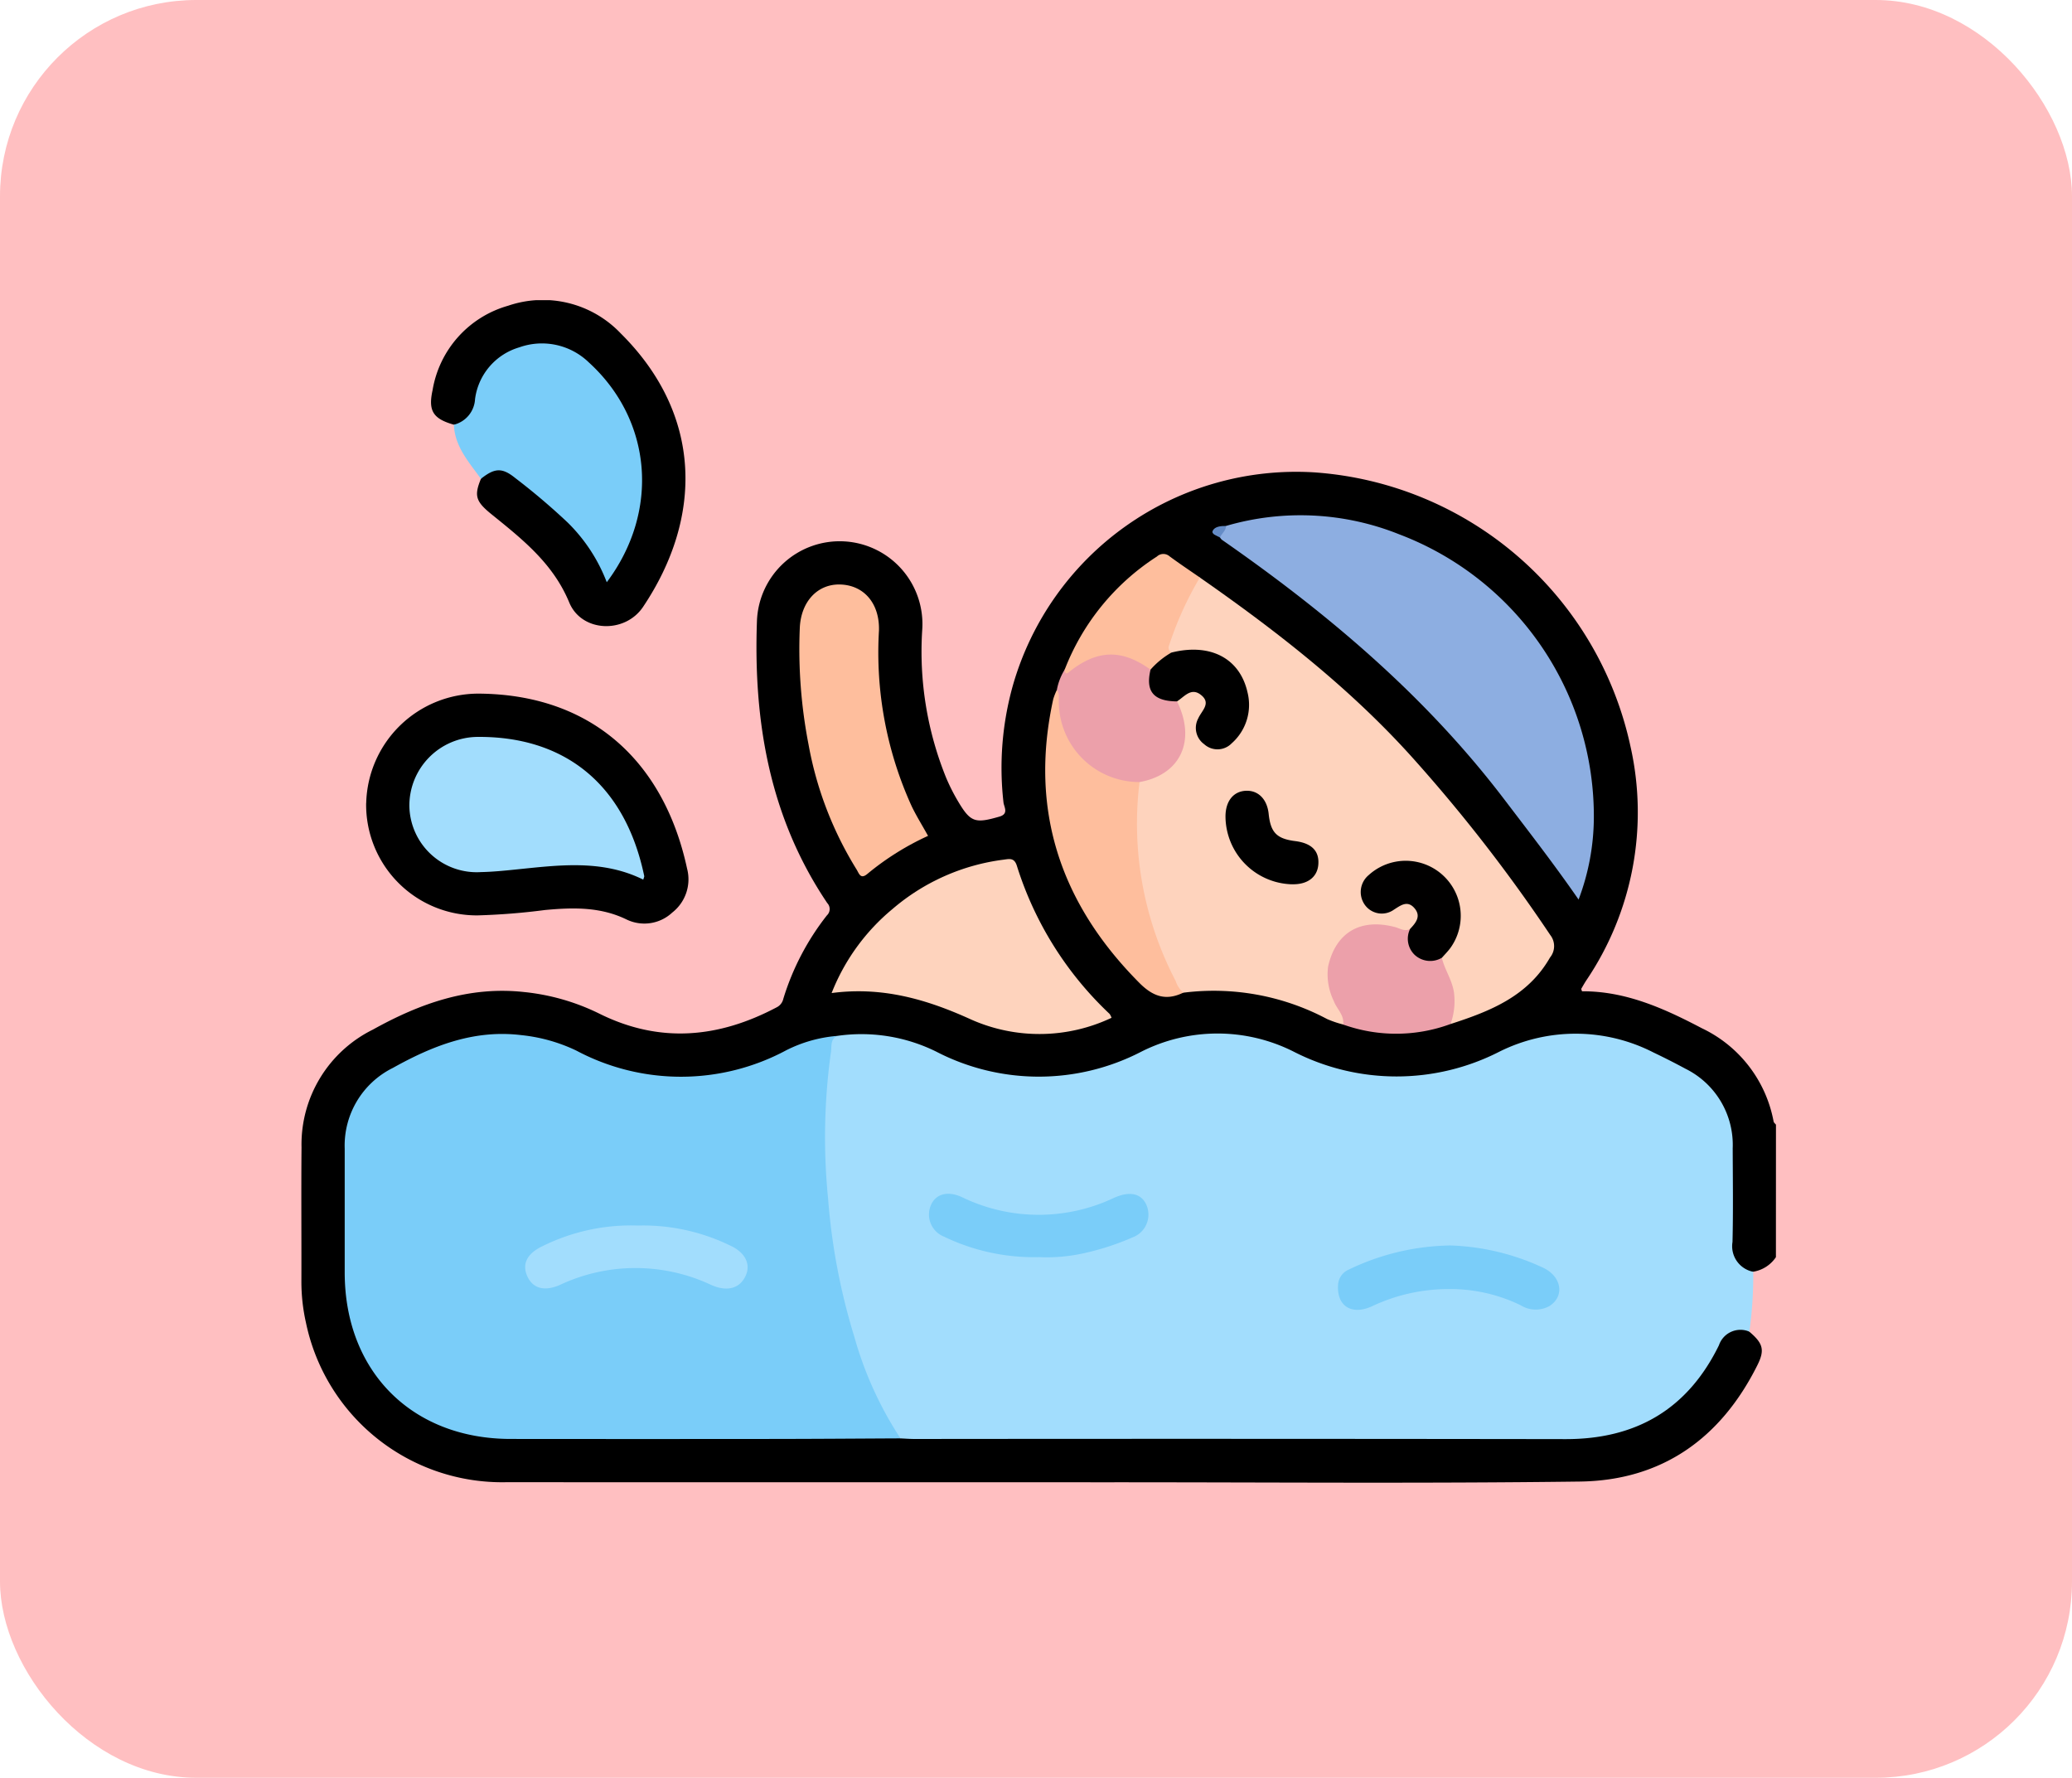 <svg xmlns="http://www.w3.org/2000/svg" xmlns:xlink="http://www.w3.org/1999/xlink" width="190" height="163" viewBox="0 0 190 163">
  <defs>
    <clipPath id="clip-path">
      <rect id="Rectángulo_42771" data-name="Rectángulo 42771" width="135.212" height="108.408" fill="none"/>
    </clipPath>
  </defs>
  <g id="Grupo_169837" data-name="Grupo 169837" transform="translate(-3860 10635)">
    <rect id="Rectángulo_42583" data-name="Rectángulo 42583" width="190" height="163" rx="18" transform="translate(3860 -10635)" fill="#ffbfc1"/>
    <g id="Grupo_169836" data-name="Grupo 169836" transform="translate(3887.638 -10607.479)">
      <g id="Grupo_169835" data-name="Grupo 169835" clip-path="url(#clip-path)">
        <path id="Trazado_162822" data-name="Trazado 162822" d="M135.212,94.161a3.1,3.1,0,0,1-2.081,1.335c-1.236.264-1.761-.514-2.111-1.486a4.982,4.982,0,0,1-.143-1.7c0-2.725.027-5.45-.011-8.175a7.544,7.544,0,0,0-3.725-6.706,19.04,19.04,0,0,0-12.26-3.212,15.238,15.238,0,0,0-5.149,1.556,21.018,21.018,0,0,1-15.269,1.336A40.442,40.442,0,0,1,90.2,75.364a15.362,15.362,0,0,0-12.79.215,21.205,21.205,0,0,1-19.656-.064c-2.74-1.379-5.672-1.414-8.632-1.289A20.26,20.26,0,0,0,43.134,76.2a19.762,19.762,0,0,1-17-.153c-6.684-3.2-12.8-2.136-18.673,1.864a6.893,6.893,0,0,0-3.08,5.843c-.079,4.4-.151,8.8.01,13.2a14.083,14.083,0,0,0,14.083,13.46q18.28.013,36.561-.012,30.688-.009,61.375,0c5.888,0,10.13-2.72,12.951-7.8a6.659,6.659,0,0,1,.757-1.235,1.842,1.842,0,0,1,2.661-.367c1.25,1.059,1.432,1.666.732,3.068-3.352,6.714-8.757,10.57-16.282,10.668-14.342.185-28.689.064-43.033.066q-27.722,0-55.443-.006A18.371,18.371,0,0,1,.417,100.163,17.034,17.034,0,0,1,0,96.369c.012-4.091-.024-8.184.012-12.275A11.737,11.737,0,0,1,6.55,73.3c4.309-2.393,8.782-3.99,13.821-3.452A20.2,20.2,0,0,1,27.3,71.824c5.539,2.76,10.942,2.256,16.283-.57a1.147,1.147,0,0,0,.607-.776,23.428,23.428,0,0,1,4-7.656.793.793,0,0,0,.029-1.129c-5.286-7.842-6.781-16.643-6.445-25.878a7.59,7.59,0,1,1,15.153.864,30.781,30.781,0,0,0,2.2,13.541,17.816,17.816,0,0,0,1,2c1.217,2.081,1.606,2.206,3.882,1.549.879-.254.421-.887.373-1.289a27.9,27.9,0,0,1,.853-10.714A27.026,27.026,0,0,1,92.878,22.206a31.934,31.934,0,0,1,29,25.141,27.516,27.516,0,0,1-4.042,21.42c-.169.255-.32.522-.472.788-.015.026.02.078.065.231,3.986-.027,7.516,1.56,10.992,3.387A11.857,11.857,0,0,1,135,81.725c.021.107.142.194.216.29Z" transform="translate(0 -6.417)"/>
        <path id="Trazado_162823" data-name="Trazado 162823" d="M68.535,94.866a15.478,15.478,0,0,1,9.1,1.438,20.436,20.436,0,0,0,18.772.025A15.5,15.5,0,0,1,110.4,96.3a20.71,20.71,0,0,0,18.9,0,15.654,15.654,0,0,1,14.114.087q1.484.707,2.933,1.49a7.787,7.787,0,0,1,4.327,7.3c.01,2.86.051,5.721-.018,8.579a2.387,2.387,0,0,0,1.9,2.735,37.154,37.154,0,0,1-.352,5.49,2.082,2.082,0,0,0-2.792,1.248c-2.863,5.848-7.579,8.615-14.065,8.605q-29.836-.044-59.672-.013c-.439,0-.877-.034-1.316-.053a2.854,2.854,0,0,1-1.327-1.412,46.233,46.233,0,0,1-4.6-12.867,70.15,70.15,0,0,1-1.291-17.7,26.8,26.8,0,0,1,.475-3.791c.1-.558.278-1.018.914-1.124" transform="translate(-19.425 -27.406)" fill="#a2ddfd"/>
        <path id="Trazado_162824" data-name="Trazado 162824" d="M8.364,60.808A10.294,10.294,0,0,1,18.687,50.781c10.439.073,17.01,6.329,19.1,16.042a3.864,3.864,0,0,1-1.358,4.03,3.746,3.746,0,0,1-4.191.636c-2.416-1.176-4.93-1.106-7.482-.868a60.82,60.82,0,0,1-6.171.492,10.144,10.144,0,0,1-10.227-10.3" transform="translate(-2.421 -14.705)"/>
        <path id="Trazado_162825" data-name="Trazado 162825" d="M18.828,11.418c-1.91-.541-2.372-1.269-1.954-3.168A9.7,9.7,0,0,1,23.8.511,9.853,9.853,0,0,1,34.135,3.055c7.477,7.424,7.563,16.832,2.042,25.065-1.67,2.491-5.638,2.337-6.77-.4-1.485-3.59-4.3-5.8-7.13-8.09-1.451-1.174-1.607-1.7-.97-3.246a1.788,1.788,0,0,1,2.879-.6c3.147,2.258,6.247,4.6,8.147,8.12.177.33.218.889.683.872.418-.016.537-.531.723-.867a14.2,14.2,0,0,0-2.472-17.67,6.021,6.021,0,0,0-6.189-1.634,5.657,5.657,0,0,0-4,4.647c-.361,1.7-.828,2.121-2.248,2.163" transform="translate(-4.845 0)"/>
        <path id="Trazado_162826" data-name="Trazado 162826" d="M19.682,13.038a2.557,2.557,0,0,0,1.94-2.345A5.709,5.709,0,0,1,25.68,5.946a6.18,6.18,0,0,1,6.373,1.378c5.812,5.287,6.535,13.644,1.647,20.158a15.35,15.35,0,0,0-3.581-5.471A61.014,61.014,0,0,0,25.3,17.921C24.1,16.954,23.416,17,22.16,18c-1.088-1.525-2.4-2.938-2.478-4.967" transform="translate(-5.699 -1.62)" fill="#7acdf9"/>
        <path id="Trazado_162827" data-name="Trazado 162827" d="M50.728,94.883c-.637.34-.466.973-.556,1.515a56.512,56.512,0,0,0-.26,13.363,58.149,58.149,0,0,0,2.413,12.722,33.332,33.332,0,0,0,4.228,9.3c-3.826.018-7.652.048-11.478.052q-12.143.013-24.286,0c-9.044-.013-15.2-6.2-15.2-15.269q0-5.676,0-11.351A7.944,7.944,0,0,1,10,97.819c3.668-2.047,7.458-3.536,11.785-3.009a15.287,15.287,0,0,1,5.045,1.418A20.41,20.41,0,0,0,46.074,96.2a12.581,12.581,0,0,1,4.654-1.317" transform="translate(-1.618 -27.423)" fill="#7acdf9"/>
        <path id="Trazado_162828" data-name="Trazado 162828" d="M113.448,35.787c7.181,5.008,14.066,10.371,19.891,16.959A145.329,145.329,0,0,1,145.58,68.567a1.644,1.644,0,0,1-.023,2.06c-2.038,3.571-5.5,4.93-9.12,6.1-.161-1.351.236-2.742-.355-4.07a4.478,4.478,0,0,1-.661-1.946,2.483,2.483,0,0,1,.642-1.13,4.655,4.655,0,0,0-6.6-6.464,1.775,1.775,0,0,0-.649,2.309c.451.807,1.251.992,2.285.487.674-.33,1.316-.8,2.041-.114.705.666.624,1.326-.3,2.375-.6.4-1.189.107-1.77-.029a4.2,4.2,0,0,0-4.632,1.318,4.578,4.578,0,0,0-.4,4.96c.259.6.635,1.152.858,1.769.091.253.281.642-.3.581a9.509,9.509,0,0,1-1.475-.5,22.148,22.148,0,0,0-13.179-2.419c-.654.085-.789-.47-1-.865A28.864,28.864,0,0,1,107.52,61.3a38.155,38.155,0,0,1-.247-4.339,5.762,5.762,0,0,1,.439-2.312c.256-.4.7-.484,1.1-.646a4.294,4.294,0,0,0,2.718-5.484,3.426,3.426,0,0,1-.291-1.4,1.577,1.577,0,0,1,.782-.85,1.453,1.453,0,0,1,1.716.152,1.286,1.286,0,0,1,.369,1.546c-.09.247-.233.471-.327.716-.324.851-.364,1.669.541,2.182a1.606,1.606,0,0,0,2.187-.6,4.334,4.334,0,0,0,.676-4.68,4.458,4.458,0,0,0-3.789-2.843c-.878-.106-1.74.17-2.615.081-.524-.242-.52-.7-.374-1.125a29.5,29.5,0,0,1,2.4-5.559c.133-.224.31-.437.633-.356" transform="translate(-31.06 -10.358)" fill="#fed3bd"/>
        <path id="Trazado_162829" data-name="Trazado 162829" d="M119.1,28.735a24.323,24.323,0,0,1,15.88.767,27.645,27.645,0,0,1,17.851,26.017,21.441,21.441,0,0,1-1.4,7.472c-2.224-3.215-4.535-6.191-6.817-9.189-7.219-9.487-16.186-17.054-25.906-23.809a.883.883,0,0,1-.157-.2c-.2-.552.283-.75.553-1.059" transform="translate(-34.315 -8.034)" fill="#8daee1"/>
        <path id="Trazado_162830" data-name="Trazado 162830" d="M94.107,86.685a15.439,15.439,0,0,1-12.874.159C77.186,85,73.1,83.8,68.439,84.417a19.037,19.037,0,0,1,5.575-7.7A19.4,19.4,0,0,1,84.22,72.185c.515-.067.97-.2,1.207.567a31.632,31.632,0,0,0,8.506,13.581,1.6,1.6,0,0,1,.175.352" transform="translate(-19.818 -20.887)" fill="#fed3bd"/>
        <path id="Trazado_162831" data-name="Trazado 162831" d="M76.084,59.738a24.916,24.916,0,0,0-5.545,3.469c-.669.581-.795-.048-1.024-.4a32.814,32.814,0,0,1-4.4-11.464,45.831,45.831,0,0,1-.8-10.614c.085-2.444,1.617-4.111,3.74-4.035,2.17.077,3.595,1.761,3.522,4.225a33.984,33.984,0,0,0,3.011,16.129c.437.9.974,1.761,1.495,2.7" transform="translate(-18.615 -10.623)" fill="#febe9d"/>
        <path id="Trazado_162832" data-name="Trazado 162832" d="M104.657,58.75a31.109,31.109,0,0,0,3.308,18.227,2.4,2.4,0,0,0,.709,1.082c-1.582.769-2.776.37-4.032-.892C97.39,69.873,94.52,61.3,96.744,51.149a5.67,5.67,0,0,1,.329-.84c.65.19.49.756.518,1.195a7.038,7.038,0,0,0,5.612,6.721c.5.124,1.062.1,1.455.525" transform="translate(-27.801 -14.568)" fill="#febe9d"/>
        <path id="Trazado_162833" data-name="Trazado 162833" d="M105.092,57.294a7.37,7.37,0,0,1-7.4-7.43c-.007-.345.072-.709-.184-1.01A5.372,5.372,0,0,1,98.219,47a5.712,5.712,0,0,1,6.8-1.065,2.263,2.263,0,0,1,1.211.97c-.3,1.81.866,2.5,2.3,2.99,1.771,3.613.326,6.727-3.431,7.4" transform="translate(-28.235 -13.112)" fill="#eca0aa"/>
        <path id="Trazado_162834" data-name="Trazado 162834" d="M142.921,83.623c.252,1.095.941,2.018,1.11,3.173a6.173,6.173,0,0,1-.313,2.9,14.414,14.414,0,0,1-9.848.047c.123-.877-.59-1.423-.855-2.149a5.574,5.574,0,0,1-.527-3.15c.691-3.143,2.966-4.478,6.147-3.634.449.119.873.438,1.37.17a.773.773,0,0,1,.178.6c.07,1.429.542,1.886,1.989,1.937.254.009.519-.063.749.112" transform="translate(-38.343 -23.328)" fill="#eca0aa"/>
        <path id="Trazado_162835" data-name="Trazado 162835" d="M106.389,43.361c-2.65-1.914-4.919-1.84-7.5.242-.315.254-.328-.024-.377-.226a21.594,21.594,0,0,1,8.465-10.386.862.862,0,0,1,1.16-.018c.909.671,1.851,1.3,2.778,1.941a31.1,31.1,0,0,0-2.813,6.192.527.527,0,0,0,.2.69c-.347.877-1.159,1.186-1.913,1.564" transform="translate(-28.526 -9.486)" fill="#febe9d"/>
        <path id="Trazado_162836" data-name="Trazado 162836" d="M118.838,29.138c0,.451-.408.685-.553,1.059-.28-.164-.818-.3-.665-.619.19-.39.749-.445,1.218-.439" transform="translate(-34.052 -8.437)" fill="#658cc6"/>
        <path id="Trazado_162837" data-name="Trazado 162837" d="M144.12,122a21.706,21.706,0,0,1,8.5,2.047c1.715.821,1.974,2.633.547,3.521a2.61,2.61,0,0,1-2.629-.092A14.752,14.752,0,0,0,143.816,126a16.352,16.352,0,0,0-6.846,1.551c-1.9.9-3.284.011-3.166-1.9a1.613,1.613,0,0,1,.983-1.439A22.124,22.124,0,0,1,144.12,122" transform="translate(-38.744 -35.328)" fill="#7acdf9"/>
        <path id="Trazado_162838" data-name="Trazado 162838" d="M91.114,121.136a18.962,18.962,0,0,1-8.73-1.876,2.18,2.18,0,0,1-1.185-2.931c.458-1.007,1.551-1.28,2.823-.693a16.12,16.12,0,0,0,13.954.064c1.4-.629,2.466-.427,2.95.614a2.228,2.228,0,0,1-1.268,3.019,23.791,23.791,0,0,1-4.991,1.557,15.549,15.549,0,0,1-3.552.247" transform="translate(-23.455 -33.396)" fill="#7acdf9"/>
        <path id="Trazado_162839" data-name="Trazado 162839" d="M35.385,69.451c-3.787-1.875-7.759-1.328-11.723-.926-1.047.107-2.1.212-3.15.233A6.177,6.177,0,0,1,13.935,62.7a6.3,6.3,0,0,1,6.252-6.336c7.823-.06,13.487,4.169,15.284,12.749.016.075-.04.163-.087.341" transform="translate(-4.035 -16.32)" fill="#a2ddfd"/>
        <path id="Trazado_162840" data-name="Trazado 162840" d="M39.283,119.42a18.2,18.2,0,0,1,8.325,1.8c1.406.618,1.976,1.68,1.517,2.753-.529,1.235-1.742,1.554-3.223.875a16.31,16.31,0,0,0-13.852.026c-1.444.624-2.5.3-2.994-.857-.461-1.079,0-2.03,1.406-2.7a18.255,18.255,0,0,1,8.821-1.893" transform="translate(-8.364 -34.575)" fill="#a2ddfd"/>
        <path id="Trazado_162841" data-name="Trazado 162841" d="M144.168,81.244a2.1,2.1,0,0,1-2.5-.274,2.052,2.052,0,0,1-.412-2.372c.536-.566,1.047-1.185.374-1.931-.629-.7-1.229-.235-1.85.161a1.911,1.911,0,0,1-2.679-.443,2.021,2.021,0,0,1,.357-2.721,5.047,5.047,0,0,1,7.487,6.689c-.233.315-.514.595-.773.891" transform="translate(-39.59 -20.949)" fill="#010000"/>
        <path id="Trazado_162842" data-name="Trazado 162842" d="M109.545,46.938a7.534,7.534,0,0,1,1.913-1.564c3.556-.892,6.272.508,6.979,3.641a4.707,4.707,0,0,1-1.447,4.677,1.817,1.817,0,0,1-2.526.082,1.839,1.839,0,0,1-.541-2.37c.325-.724,1.22-1.392.23-2.16-.9-.7-1.51.19-2.184.606-2.153-.018-2.9-.916-2.423-2.911" transform="translate(-31.681 -13.062)"/>
        <path id="Trazado_162843" data-name="Trazado 162843" d="M125.343,71.891a6.262,6.262,0,0,1-6.066-6.214c0-1.414.732-2.326,1.906-2.361,1.115-.033,1.915.791,2.053,2.117.18,1.715.736,2.284,2.446,2.5q2.25.289,2.108,2.142c-.09,1.179-1.017,1.864-2.447,1.812" transform="translate(-34.539 -18.334)"/>
      </g>
    </g>
  </g>
</svg>
